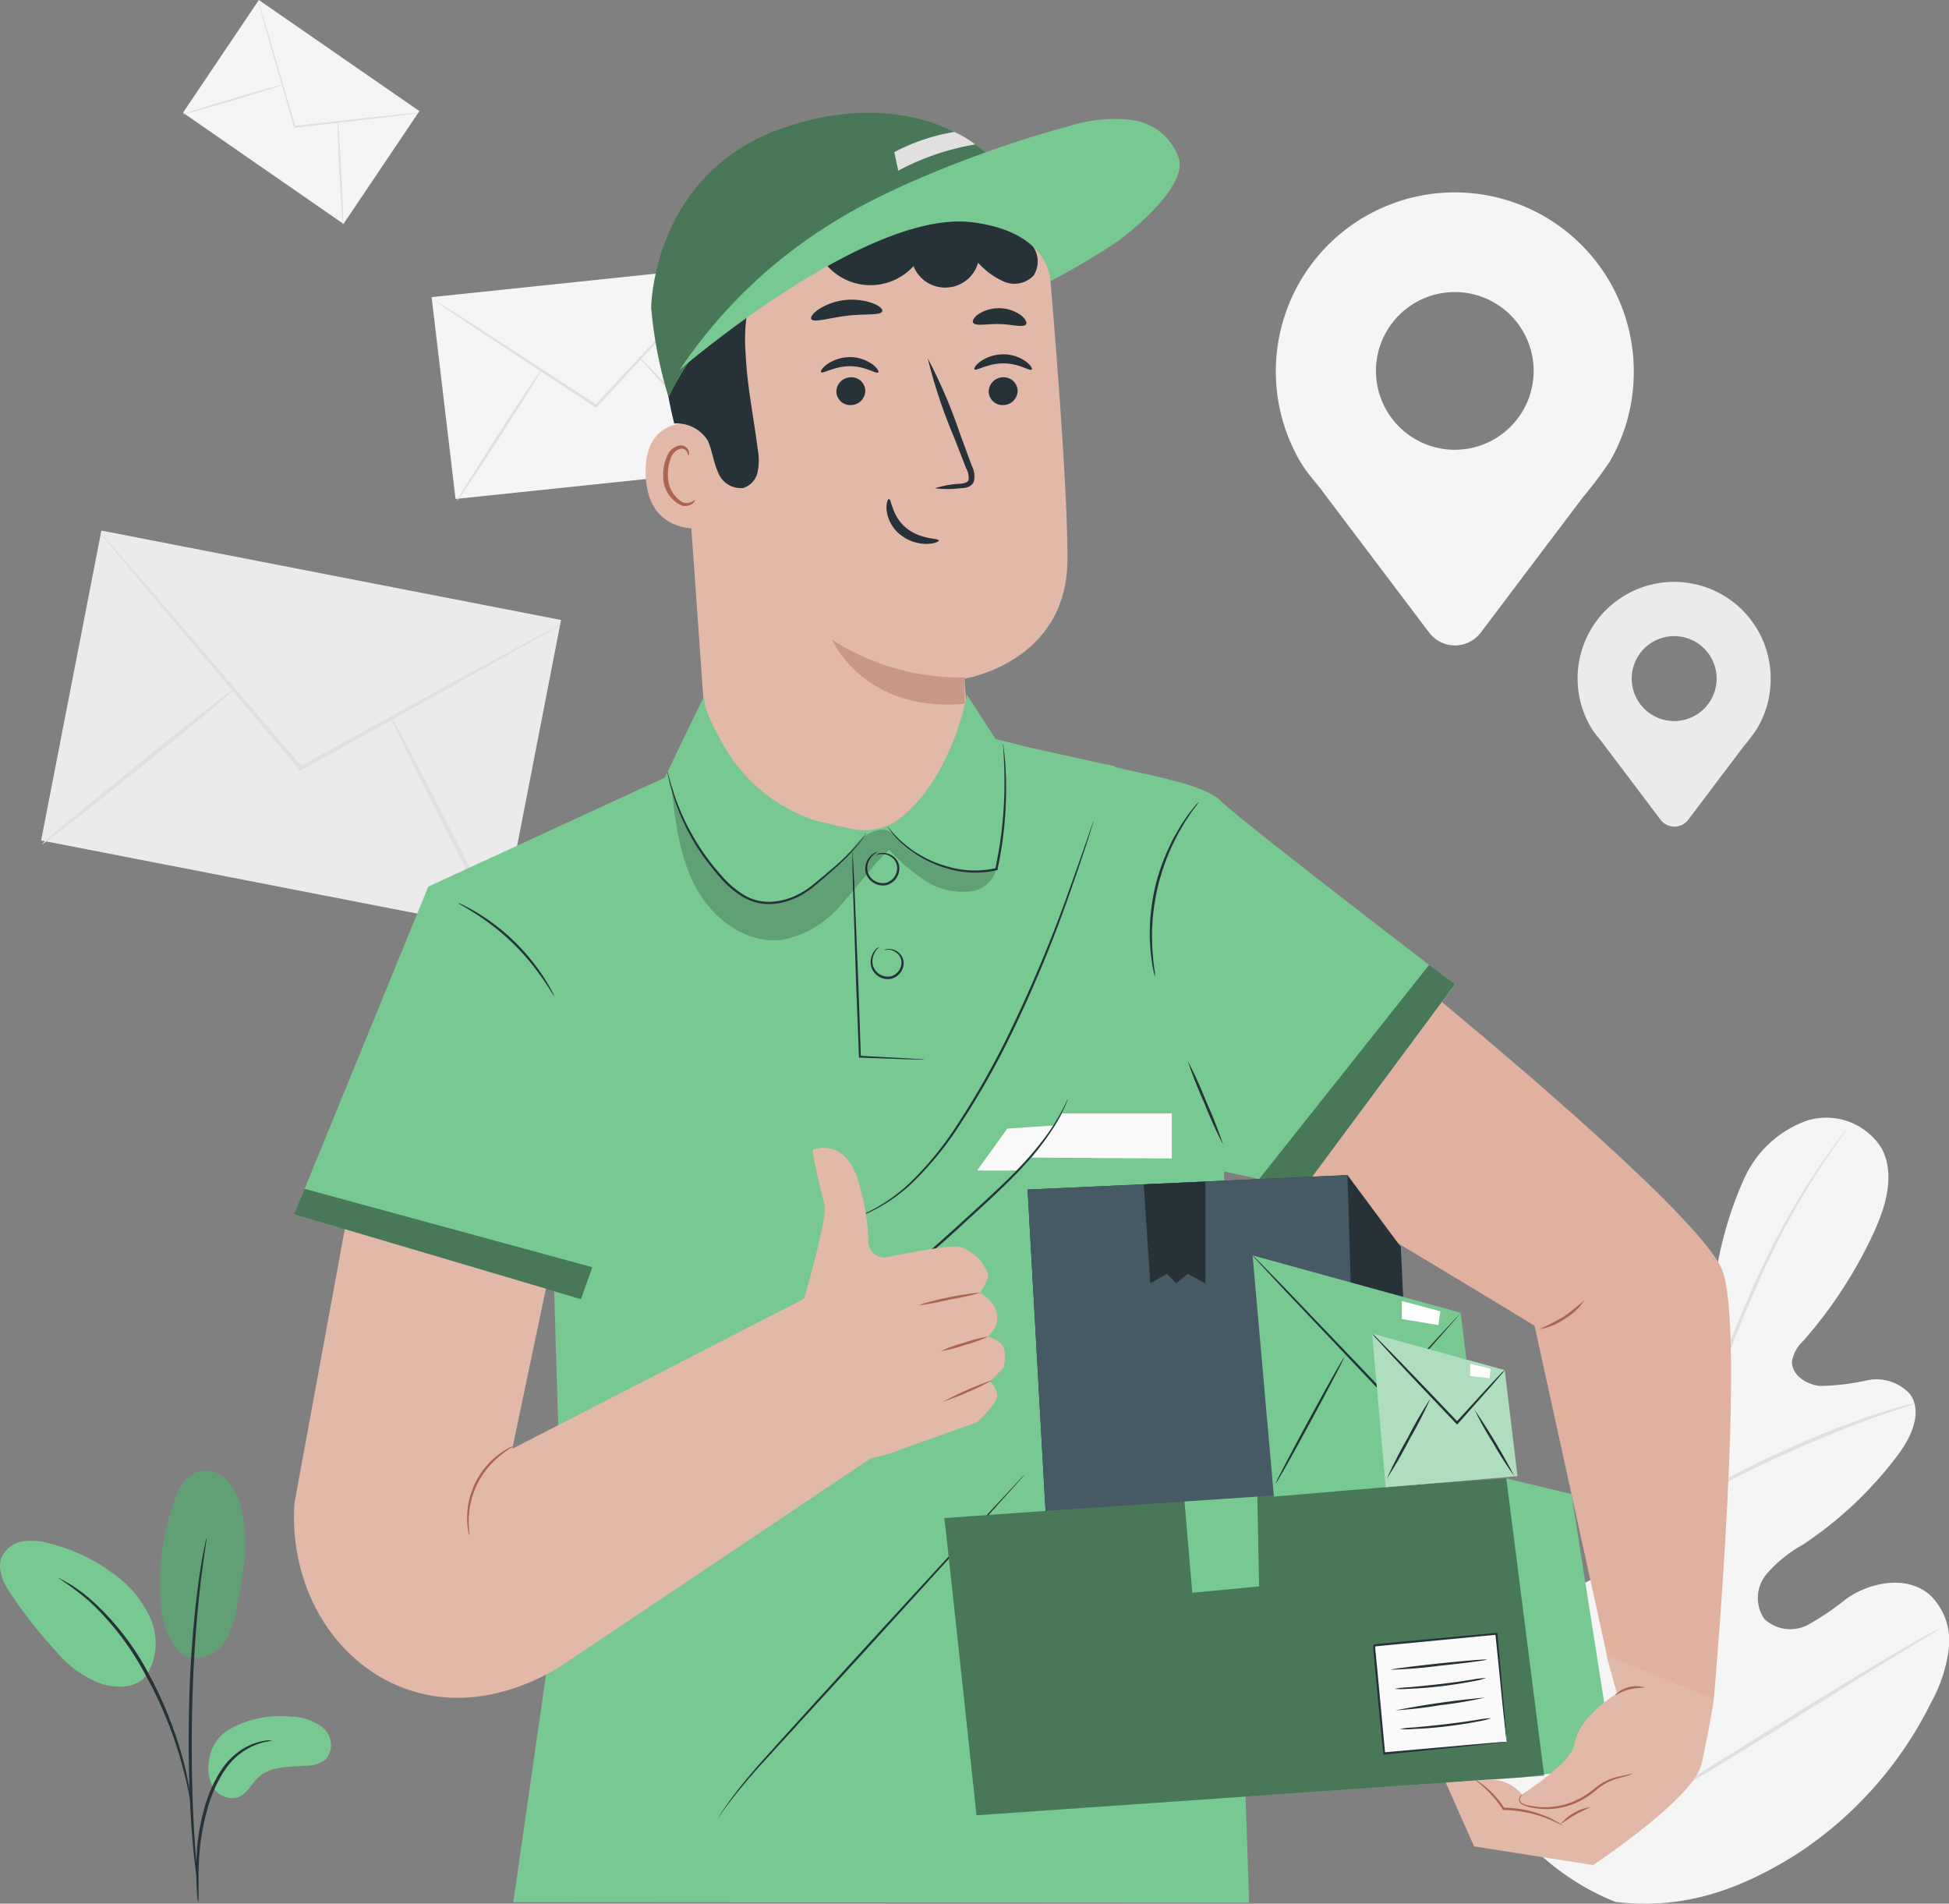 <svg xmlns="http://www.w3.org/2000/svg" width="163.147" height="159.337" viewBox="0 0 163.147 159.337">
  <rect x="0" y="0" width="163.147" height="159.337" fill="#808080" stroke="none"/>
  <g id="driver" transform="translate(-38.613 -41.3)">
    <g id="Group_8269" data-name="Group 8269">
      <g id="freepik--background-complete--inject-93" transform="translate(42.055 41.3)">
        <path id="Path_503" data-name="Path 503" d="M369.367,355.192c-9.856-3.9-14.379-14.417-16.381-24.352-.335-1.658-.927-3.351-.486-4.979s2.032-3.049,3.667-2.706c1.361.286,2.231,1.579,3.192,2.593a9.886,9.886,0,0,0,4.734,2.77,3.76,3.76,0,0,0,3.449-.494c1.236-1.131.939-3.121.539-4.757l-2.228-9.136a15.665,15.665,0,0,1-.66-4.979,5.189,5.189,0,0,1,2.378-4.187,3.157,3.157,0,0,1,4.3,1.161,15.208,15.208,0,0,1,.531,2.024c.207.667.7,1.346,1.391,1.383s1.244-.584,1.621-1.18a22.344,22.344,0,0,0,2.506-6.822,31.036,31.036,0,0,1,2.2-6.95,9.11,9.11,0,0,1,5.2-4.787,5.446,5.446,0,0,1,6.291,2.326c1.138,2.16.351,4.828-.671,7.041a37.555,37.555,0,0,1-5.887,9.046,3.083,3.083,0,0,0-.946,1.67c-.1,1.172,1.195,2.013,2.356,2.114a19.618,19.618,0,0,0,3.924-.475,3.79,3.79,0,0,1,3.6,1.172c1.067,1.508.083,3.6-1.021,5.073a32.1,32.1,0,0,1-7.994,7.538,11.069,11.069,0,0,0-3.045,2.488,3.1,3.1,0,0,0-.147,3.7,3.175,3.175,0,0,0,3.66.494,22.408,22.408,0,0,0,3.268-2.224c2.047-1.383,4.987-1.918,6.89-.317a5.324,5.324,0,0,1,1.636,4.451,12.523,12.523,0,0,1-1.508,4.632,32.194,32.194,0,0,1-11.209,12.638c-4.787,3.015-9.506,4.681-15.141,4.018" transform="translate(-237.536 -195.988)" fill="#f5f5f5"/>
        <path id="Path_504" data-name="Path 504" d="M400.37,349.853a150.658,150.658,0,0,1,2.077-17.168q.377-2.261.776-4.474c.256-1.466.513-2.921.852-4.331a74.949,74.949,0,0,1,2.4-7.979c.886-2.5,1.82-4.84,2.71-7.022s1.764-4.2,2.638-6a59.348,59.348,0,0,1,4.749-8.2c.633-.92,1.15-1.621,1.508-2.088q.26-.332.407-.531a.988.988,0,0,1,.151-.173,1.4,1.4,0,0,1-.124.2l-.377.547c-.339.482-.841,1.191-1.459,2.118a63.738,63.738,0,0,0-4.651,8.232c-.856,1.805-1.715,3.822-2.6,6s-1.8,4.523-2.68,7.026a76.094,76.094,0,0,0-2.378,7.96c-.335,1.4-.588,2.846-.844,4.316s-.513,2.962-.773,4.47a153.3,153.3,0,0,0-2.1,17.131" transform="translate(-267.462 -197.434)" fill="#e0e0e0"/>
        <path id="Path_505" data-name="Path 505" d="M399.4,347.87a3.263,3.263,0,0,1-.328-.663c-.192-.43-.452-1.063-.754-1.851-.618-1.576-1.4-3.769-2.261-6.212s-1.658-4.621-2.3-6.181c-.32-.78-.584-1.41-.773-1.843a3.11,3.11,0,0,1-.256-.69,3.39,3.39,0,0,1,.377.637c.222.418.516,1.036.863,1.809.694,1.545,1.538,3.728,2.39,6.162s1.583,4.579,2.16,6.238l.667,1.885a3.567,3.567,0,0,1,.211.709Z" transform="translate(-262.701 -221.454)" fill="#e0e0e0"/>
        <path id="Path_506" data-name="Path 506" d="M430.528,353a4.493,4.493,0,0,1-.818.3c-.528.173-1.293.426-2.231.754-1.885.663-4.436,1.673-7.214,2.914s-5.243,2.473-7,3.415c-.882.467-1.587.863-2.073,1.131a4.9,4.9,0,0,1-.773.4,4.545,4.545,0,0,1,.709-.5c.471-.305,1.161-.731,2.032-1.221,1.734-1,4.191-2.261,6.977-3.509a75.716,75.716,0,0,1,7.274-2.838c.946-.313,1.726-.531,2.261-.671A4.348,4.348,0,0,1,430.528,353Z" transform="translate(-273.724 -235.517)" fill="#e0e0e0"/>
        <path id="Path_507" data-name="Path 507" d="M372.762,404.229a1.287,1.287,0,0,1-.2-.222l-.539-.675c-.467-.592-1.131-1.462-1.915-2.544-1.587-2.171-3.682-5.239-5.951-8.65s-4.338-6.5-5.876-8.7l-1.832-2.6c-.2-.283-.377-.516-.494-.709s-.166-.253-.155-.26.075.068.2.222l.539.675c.467.588,1.131,1.459,1.915,2.544,1.587,2.171,3.682,5.235,5.955,8.65s4.334,6.5,5.872,8.7l1.832,2.6.494.712C372.717,404.131,372.773,404.221,372.762,404.229Z" transform="translate(-239.688 -252.258)" fill="#e0e0e0"/>
        <path id="Path_508" data-name="Path 508" d="M426.623,403a1.172,1.172,0,0,1-.253.181l-.754.464-2.763,1.681c-2.337,1.421-5.537,3.419-9.068,5.631s-6.758,4.184-9.121,5.556c-1.18.686-2.145,1.229-2.816,1.594l-.776.415a.156.156,0,1,1-.03-.057L401.8,418l2.763-1.681c2.337-1.421,5.537-3.419,9.072-5.631s6.754-4.18,9.117-5.552c1.18-.686,2.141-1.233,2.816-1.6l.776-.411a1.106,1.106,0,0,1,.283-.128Z" transform="translate(-267.723 -266.671)" fill="#e0e0e0"/>
        <rect id="Rectangle_1475" data-name="Rectangle 1475" width="26.41" height="39.184" transform="matrix(0.191, -0.982, 0.982, 0.191, 0, 70.342)" fill="#ebebeb"/>
        <path id="Path_509" data-name="Path 509" d="M99.734,167.525a2.452,2.452,0,0,1-.426.275l-1.251.731-4.647,2.638-15.427,8.586-.124.068-.094-.109-.23-.268L65.978,165.78l-3.471-4.165-.931-1.131a2.476,2.476,0,0,1-.305-.415,3.136,3.136,0,0,1,.358.377l.984,1.1,3.558,4.093,11.635,13.591.23.268-.222-.041,15.476-8.492,4.7-2.533,1.285-.671A2.727,2.727,0,0,1,99.734,167.525Z" transform="translate(-56.172 -115.304)" fill="#e0e0e0"/>
        <path id="Path_510" data-name="Path 510" d="M47.909,207.178c-.064-.079,3.52-3.068,8-6.683s8.164-6.483,8.224-6.407-3.52,3.068-8,6.683S47.969,207.246,47.909,207.178Z" transform="translate(-47.846 -136.499)" fill="#e0e0e0"/>
        <path id="Path_511" data-name="Path 511" d="M125.046,199.819c.087-.045,2.261,4.04,4.851,9.117s4.625,9.238,4.523,9.283-2.261-4.037-4.855-9.121S124.959,199.865,125.046,199.819Z" transform="translate(-95.908 -140.071)" fill="#e0e0e0"/>
        <path id="Path_512" data-name="Path 512" d="M160.786,117.417l-24.315,2.544-2-16.893,24.315-2.548Z" transform="translate(-101.782 -78.199)" fill="#f5f5f5"/>
        <path id="Path_513" data-name="Path 513" d="M159.079,101a1.432,1.432,0,0,1-.2.249l-.6.682-2.261,2.484-7.519,8.149-.06.068-.079-.053-.188-.121c-3.7-2.442-7.056-4.647-9.506-6.26l-2.868-1.922-.754-.531a1.666,1.666,0,0,1-.26-.2,1.735,1.735,0,0,1,.283.158l.8.5c.709.449,1.7,1.082,2.906,1.858l9.54,6.2.188.121h-.139c2.955-3.159,5.62-6.031,7.568-8.1l2.307-2.431c.264-.271.475-.49.637-.652A1.906,1.906,0,0,1,159.079,101Z" transform="translate(-101.975 -78.498)" fill="#e0e0e0"/>
        <path id="Path_514" data-name="Path 514" d="M140.048,134.319c-.053-.034,1.508-2.544,3.471-5.6s3.6-5.507,3.656-5.469-1.508,2.54-3.471,5.6S140.1,134.353,140.048,134.319Z" transform="translate(-105.257 -92.361)" fill="#e0e0e0"/>
        <path id="Path_515" data-name="Path 515" d="M180.339,120.439c.045-.041,2.122,2.065,4.644,4.711s4.523,4.828,4.485,4.87-2.122-2.065-4.644-4.711S180.294,120.484,180.339,120.439Z" transform="translate(-130.362 -90.61)" fill="#e0e0e0"/>
        <path id="Path_516" data-name="Path 516" d="M92.687,60.04,79.25,50.734,85.6,41.3l13.437,9.3Z" transform="translate(-67.375 -41.3)" fill="#f5f5f5"/>
        <path id="Path_517" data-name="Path 517" d="M109.437,50.982a.976.976,0,0,1-.211.041l-.6.083-2.224.275-7.365.852h-.06v-.057a.538.538,0,0,0-.041-.147l-2.111-7.308c-.256-.927-.467-1.681-.614-2.224l-.162-.6A1.029,1.029,0,0,1,96,41.68a1.232,1.232,0,0,1,.075.2c.045.151.109.351.185.6.162.535.377,1.285.663,2.2.55,1.885,1.3,4.459,2.133,7.3l.041.143-.075-.053,7.365-.81,2.231-.226.607-.053A1.477,1.477,0,0,1,109.437,50.982Z" transform="translate(-77.812 -41.537)" fill="#e0e0e0"/>
        <path id="Path_518" data-name="Path 518" d="M79.16,62.563c0-.038,1.885-.633,4.2-1.323s4.229-1.221,4.24-1.184-1.885.637-4.2,1.327S79.171,62.6,79.16,62.563Z" transform="translate(-67.319 -52.986)" fill="#e0e0e0"/>
        <path id="Path_519" data-name="Path 519" d="M113.59,68c.041,0,.173,1.971.3,4.41s.192,4.421.151,4.425-.177-1.971-.3-4.41S113.548,68,113.59,68Z" transform="translate(-88.765 -57.936)" fill="#e0e0e0"/>
        <path id="Path_520" data-name="Path 520" d="M351.924,99.042a14.982,14.982,0,1,0-27.891,7.568h0l.041.057c.573.969,1.293,1.662,2.02,2.68l8.7,11.522a2.71,2.71,0,0,0,4.319,0l8.556-11.334a32.455,32.455,0,0,0,2.175-2.883l.026-.023h0A14.91,14.91,0,0,0,351.924,99.042Zm-14.982,6.524a6.6,6.6,0,1,1,6.6-6.6,6.6,6.6,0,0,1-6.6,6.6Z" transform="translate(-218.605 -67.921)" fill="#f5f5f5"/>
        <path id="Path_521" data-name="Path 521" d="M405.142,178.643a8.081,8.081,0,1,0-15.024,4.082h0l.023.03c.309.52.7.9,1.089,1.444l4.693,6.215a1.455,1.455,0,0,0,2.326,0l4.613-6.113a17.288,17.288,0,0,0,1.176-1.553v-.023h0A8.02,8.02,0,0,0,405.142,178.643Zm-8.081,3.517a3.554,3.554,0,1,1,2.516-1.04A3.554,3.554,0,0,1,397.061,182.159Z" transform="translate(-260.365 -121.808)" fill="#ebebeb"/>
      </g>
      <g id="freepik--Character--inject-93" transform="translate(63.222 50.74)">
        <path id="Path_522" data-name="Path 522" d="M189.251,90.7l2.48,35.128a10.953,10.953,0,0,0,10.93,10.177h0a10.953,10.953,0,0,0,10.93-11.684c-.219-3.343-.418-6.08-.418-6.08s8.507-1.323,8.612-9.826c.06-4.9-.788-16.056-1.508-24.593a11.153,11.153,0,0,0-11.115-10.2h-5.152A15.736,15.736,0,0,0,189.251,90.7Z" transform="translate(-157.045 -70.878)" fill="#e2b8a8"/>
        <path id="Path_523" data-name="Path 523" d="M234.515,186.521a19.767,19.767,0,0,1-11.085-3.151s2.62,6.121,11.1,5.356Z" transform="translate(-178.379 -139.262)" fill="#c99987"/>
        <path id="Path_524" data-name="Path 524" d="M260.613,126.181a1.214,1.214,0,0,1-1.172,1.225,1.161,1.161,0,0,1-1.251-1.093,1.217,1.217,0,0,1,1.168-1.229,1.165,1.165,0,0,1,1.255,1.1Z" transform="translate(-200.038 -102.943)" fill="#263238"/>
        <path id="Path_525" data-name="Path 525" d="M259.808,121.254c-.151.158-1.07-.52-2.375-.516s-2.261.656-2.408.5c-.068-.072.087-.377.5-.663a3.336,3.336,0,0,1,1.926-.592,3.174,3.174,0,0,1,1.885.611C259.747,120.9,259.883,121.186,259.808,121.254Z" transform="translate(-198.056 -99.765)" fill="#263238"/>
        <path id="Path_526" data-name="Path 526" d="M226.783,126.181a1.214,1.214,0,0,1-1.172,1.225,1.161,1.161,0,0,1-1.251-1.093,1.217,1.217,0,0,1,1.172-1.229,1.165,1.165,0,0,1,1.251,1.1Z" transform="translate(-178.959 -102.943)" fill="#263238"/>
        <path id="Path_527" data-name="Path 527" d="M225.731,121.888c-.151.158-1.074-.524-2.378-.52s-2.261.66-2.408.5c-.068-.072.083-.354.5-.66a3.392,3.392,0,0,1,1.926-.6,3.249,3.249,0,0,1,1.885.611C225.667,121.533,225.8,121.82,225.731,121.888Z" transform="translate(-176.821 -100.157)" fill="#263238"/>
        <path id="Path_528" data-name="Path 528" d="M245.235,131.73a8.517,8.517,0,0,1,2.122-.377c.332-.038.648-.1.7-.332a1.685,1.685,0,0,0-.222-.988q-.467-1.21-.988-2.54a43.929,43.929,0,0,1-2.216-6.645,43.855,43.855,0,0,1,2.748,6.449q.494,1.342.946,2.559a1.917,1.917,0,0,1,.17,1.308.822.822,0,0,1-.547.486,2.07,2.07,0,0,1-.565.079A8.53,8.53,0,0,1,245.235,131.73Z" transform="translate(-191.584 -100.306)" fill="#263238"/>
        <path id="Path_529" data-name="Path 529" d="M235.7,152.12c.211,0,.215,1.406,1.428,2.412s2.721.852,2.733,1.048c.023.09-.335.275-.972.294a3.536,3.536,0,0,1-2.284-.8,3.072,3.072,0,0,1-1.108-2.024C235.44,152.451,235.6,152.112,235.7,152.12Z" transform="translate(-185.889 -119.791)" fill="#263238"/>
        <path id="Path_530" data-name="Path 530" d="M224.7,108.811c-.128.377-1.432.188-2.966.377s-2.774.6-2.978.283c-.09-.151.124-.486.626-.829a5.2,5.2,0,0,1,4.523-.5C224.49,108.366,224.757,108.653,224.7,108.811Z" transform="translate(-175.455 -92.199)" fill="#263238"/>
        <path id="Path_531" data-name="Path 531" d="M259.115,111.091c-.23.3-1.131,0-2.212-.026s-2,.2-2.209-.109c-.094-.151.049-.449.452-.731a3.2,3.2,0,0,1,3.562.113C259.089,110.639,259.217,110.967,259.115,111.091Z" transform="translate(-197.842 -93.382)" fill="#263238"/>
        <path id="Path_532" data-name="Path 532" d="M187.646,135.427c-.147-.064-5.842-1.726-5.654,4.086s5.982,4.429,5.989,4.259S187.646,135.427,187.646,135.427Z" transform="translate(-152.557 -109.223)" fill="#e2b8a8"/>
        <path id="Path_533" data-name="Path 533" d="M188.562,144.77c-.026,0-.1.075-.268.158a1.021,1.021,0,0,1-.754.041,2.515,2.515,0,0,1-1.232-2.212,3.392,3.392,0,0,1,.237-1.459,1.176,1.176,0,0,1,.754-.8.516.516,0,0,1,.607.26c.083.158.049.275.079.286s.124-.1.068-.343a.641.641,0,0,0-.241-.354.754.754,0,0,0-.565-.132,1.428,1.428,0,0,0-1.029.935,3.482,3.482,0,0,0-.3,1.632,2.618,2.618,0,0,0,1.557,2.465,1.085,1.085,0,0,0,.923-.185C188.554,144.913,188.584,144.781,188.562,144.77Z" transform="translate(-155.003 -112.365)" fill="#aa6550"/>
        <path id="Path_534" data-name="Path 534" d="M186.657,94.981a3.052,3.052,0,0,1,2.8,1.432c.377.829.46,1.771.837,2.6a2.049,2.049,0,0,0,2.118,1.368,1.783,1.783,0,0,0,1.21-1.323,4.9,4.9,0,0,0,.019-1.885c-.343-2.714-.912-5.4-1.021-8.141a14.014,14.014,0,0,1,1.715-7.915,7.6,7.6,0,0,1,6.784-3.822c1.805.143,3.464,1.086,5.258,1.338a7.1,7.1,0,0,0,5.9-1.971c.2-.192,1.1-.792,1.1-.792a3.352,3.352,0,0,0-.611-1.8c-3.562-3.29-9.977-4.21-14.681-3.015a17.055,17.055,0,0,0-11.138,8.91c-2.024,4.387-1.421,10.554-.305,15" transform="translate(-154.817 -68.973)" fill="#263238"/>
        <path id="Path_535" data-name="Path 535" d="M216.668,78s-22.306-7.161-31.955,12.121A36.138,36.138,0,0,1,183.27,82.7c0-1.73,1.033-12.027,11.631-15.269C194.9,67.433,210.864,61.342,216.668,78Z" transform="translate(-153.356 -66.346)" fill="#78c891"/>
        <path id="Path_536" data-name="Path 536" d="M220.277,91.991a4.855,4.855,0,0,0,7.723.7,2.861,2.861,0,0,0,5.409-.283,6.46,6.46,0,0,0,2.171,1.583,2.21,2.21,0,0,0,2.476-.516,2.183,2.183,0,0,0-.155-2.559,5.277,5.277,0,0,0-2.261-1.508,16.309,16.309,0,0,0-8.42-1.274,11.308,11.308,0,0,0-7.38,4.018" transform="translate(-176.143 -79.857)" fill="#263238"/>
        <g id="Group_84" data-name="Group 84" transform="translate(29.899 0)" opacity="0.4">
          <path id="Path_537" data-name="Path 537" d="M216.643,78a10.369,10.369,0,0,0-7.093-3.223c-6.581-.29-18.895,3.411-24.876,15.344A36.138,36.138,0,0,1,183.23,82.7c0-1.73,1.033-12.027,11.631-15.269C194.877,67.433,210.839,61.342,216.643,78Z" transform="translate(-183.23 -66.346)"/>
        </g>
        <path id="Path_538" data-name="Path 538" d="M189.57,88.67a41.787,41.787,0,0,1,13-12.438c5.13-3.192,13.607-6.37,19.449-7.915a12.7,12.7,0,0,1,5.375-.565,4.843,4.843,0,0,1,3.98,3.26c.558,2.2-3.355,5.6-5.19,6.939a60.629,60.629,0,0,1-5.586,3.3s.053-4.086-6.49-4.926C205.208,75.158,189.57,88.67,189.57,88.67Z" transform="translate(-157.282 -67.155)" fill="#78c891"/>
        <path id="Path_539" data-name="Path 539" d="M237.562,73.841A21,21,0,0,1,244,71.648,8.4,8.4,0,0,0,242.25,70.6a16.558,16.558,0,0,0-5.02,1.689Z" transform="translate(-186.978 -68.997)" fill="#e0e0e0"/>
        <path id="Path_540" data-name="Path 540" d="M172.607,201.547l-7.075-1.56-2.88-.72-2.4-3.716s-1.131,6.645-5.424,10.222a4.979,4.979,0,0,1-4.218,1.01c-.969-.2-2.107-.452-2.951-.678-.181-.049-.377-.113-.588-.188a13.8,13.8,0,0,1-7.286-6.283c-.95-1.689-1.753-3.422-1.477-4.082l-3.358,6.954-19.788,9.114L103.93,239.064,125.7,245.5l.678,22.615-4.1,28.51,61.6.041-2.186-63.43" transform="translate(-103.92 -146.852)" fill="#78c891"/>
        <path id="Path_541" data-name="Path 541" d="M233.933,247.9a2.371,2.371,0,0,1-.377,0l-1.1-.026-3.916-.139h-.075v-.064c-.064-1.7-.143-3.713-.23-5.865-.1-3.1-.192-5.906-.264-7.968-.023-1-.041-1.82-.057-2.416v-.656a.9.9,0,0,1,0-.23,1,1,0,0,1,.026.226c0,.173.026.377.041.656.03.6.072,1.413.121,2.412.083,2.062.2,4.866.32,7.964.075,2.156.143,4.169.2,5.869l-.083-.079,3.916.207,1.093.072A1.738,1.738,0,0,1,233.933,247.9Z" transform="translate(-181.171 -168.654)" fill="#263238"/>
        <path id="Path_542" data-name="Path 542" d="M233.112,251.867a.543.543,0,0,1,.294-.1,1.27,1.27,0,0,1,1.206.675,1.131,1.131,0,0,1,.109.686,1.387,1.387,0,0,1-1.006,1.131,1.459,1.459,0,0,1-1.432-.509,1.391,1.391,0,0,1-.271-1.217,1.481,1.481,0,0,1,.407-.754c.143-.139.249-.185.253-.173s-.075.079-.2.226a1.591,1.591,0,0,0-.328.712,1.278,1.278,0,0,0,.271,1.074,1.308,1.308,0,0,0,1.251.437,1.217,1.217,0,0,0,.871-.972,1.025,1.025,0,0,0-.4-1,1.191,1.191,0,0,0-.727-.26C233.213,251.845,233.112,251.882,233.112,251.867Z" transform="translate(-183.7 -181.779)" fill="#263238"/>
        <path id="Path_543" data-name="Path 543" d="M231.712,230.765a.6.6,0,0,1,.309-.143,1.338,1.338,0,0,1,.92.136,1.315,1.315,0,0,1,.494.437,1.236,1.236,0,0,1,.207.735,1.477,1.477,0,0,1-1,1.338,1.508,1.508,0,0,1-1.575-.55,1.323,1.323,0,0,1-.275-.709,1.56,1.56,0,0,1,.106-.652,1.508,1.508,0,0,1,.592-.716.614.614,0,0,1,.32-.121,2.035,2.035,0,0,0-.275.185,1.508,1.508,0,0,0-.505.7,1.24,1.24,0,0,0,.181,1.2,1.334,1.334,0,0,0,1.376.471,1.312,1.312,0,0,0,.871-1.157,1.131,1.131,0,0,0-.584-1.044,1.364,1.364,0,0,0-.841-.181C231.829,230.724,231.72,230.78,231.712,230.765Z" transform="translate(-182.968 -168.641)" fill="#263238"/>
        <path id="Path_544" data-name="Path 544" d="M227.91,256.892a.523.523,0,0,1,.094-.041l.283-.109c.253-.087.611-.245,1.067-.456a14.143,14.143,0,0,0,3.468-2.465,27.673,27.673,0,0,0,3.969-4.922,69.458,69.458,0,0,0,3.867-6.739,117.348,117.348,0,0,0,5.492-13.011c.614-1.7,1.093-3.087,1.428-4.04l.377-1.1c.041-.113.079-.207.106-.283a.524.524,0,0,1,.041-.094.377.377,0,0,1-.023.1c-.023.075-.053.17-.087.29-.087.268-.2.637-.351,1.131-.313.961-.773,2.352-1.376,4.059a108.523,108.523,0,0,1-5.435,13.026,67.3,67.3,0,0,1-3.89,6.75,27.176,27.176,0,0,1-4.025,4.934,13.707,13.707,0,0,1-3.528,2.431,10.166,10.166,0,0,1-1.089.426l-.29.09A.331.331,0,0,1,227.91,256.892Z" transform="translate(-181.171 -164.348)" fill="#263238"/>
        <path id="Path_545" data-name="Path 545" d="M258.153,291.486c.162,0,3.912-.256,3.912-.256A13.135,13.135,0,0,1,258.9,295H255.62Z" transform="translate(-198.437 -206.469)" fill="#fafafa"/>
        <path id="Path_546" data-name="Path 546" d="M226.17,303.656a1.216,1.216,0,0,1,.211-.162l.633-.437c.547-.377,1.334-.942,2.28-1.67,1.885-1.444,4.395-3.6,7.078-6.065,1.342-1.232,2.638-2.393,3.747-3.509a29.309,29.309,0,0,0,2.763-3.136,17.034,17.034,0,0,0,1.508-2.375c.166-.29.268-.528.347-.686a1.334,1.334,0,0,1,.132-.237,1.582,1.582,0,0,1-.094.253c-.068.162-.162.407-.317.7a15.575,15.575,0,0,1-1.466,2.424,27.646,27.646,0,0,1-2.748,3.181c-1.112,1.131-2.4,2.3-3.743,3.524a92.709,92.709,0,0,1-7.124,6.031c-.961.712-1.764,1.255-2.322,1.621-.283.181-.505.313-.656.407A1.178,1.178,0,0,1,226.17,303.656Z" transform="translate(-180.087 -202.824)" fill="#263238"/>
        <path id="Path_547" data-name="Path 547" d="M198.13,397.471a.168.168,0,0,1,.045-.09,2.554,2.554,0,0,0,.155-.249c.139-.215.351-.531.633-.931.565-.792,1.44-1.907,2.593-3.219,2.322-2.6,5.575-6.159,9.155-10.094l9.231-10.06,2.808-3.015L223.5,369l.2-.207.075-.068a.77.77,0,0,1-.06.079l-.188.222-.754.844-2.763,3.072-9.159,10.071-9.2,10.056c-1.165,1.3-2.054,2.393-2.638,3.17-.29.377-.513.7-.66.908l-.17.237a.69.69,0,0,1-.064.09Z" transform="translate(-162.615 -254.752)" fill="#263238"/>
        <path id="Path_548" data-name="Path 548" d="M284.84,211c.324.486,7.606,1.3,9.389,3.076s19.6,15.378,19.6,15.378l-12.7,17.089-8.194-1.805Z" transform="translate(-216.643 -156.478)" fill="#78c891"/>
        <path id="Path_549" data-name="Path 549" d="M332.486,255.56,318.25,273.493l3.7.814L334.631,257.2Z" transform="translate(-237.461 -184.243)" opacity="0.4"/>
        <path id="Path_550" data-name="Path 550" d="M294.407,234.024a4.106,4.106,0,0,1-.147-.6c-.041-.192-.09-.43-.124-.709s-.09-.6-.109-.95-.057-.754-.057-1.157,0-.859.034-1.327a18.39,18.39,0,0,1,.471-3.015,18.118,18.118,0,0,1,1.014-2.876c.2-.422.377-.829.592-1.191s.4-.7.592-1,.377-.554.543-.784a6.961,6.961,0,0,1,.441-.569,3.525,3.525,0,0,1,.411-.456,3.728,3.728,0,0,1-.351.5c-.117.158-.26.351-.411.588s-.343.49-.516.8-.377.629-.565,1-.377.754-.569,1.184a19.6,19.6,0,0,0-.972,2.853,19.826,19.826,0,0,0-.479,2.974c-.026.464-.06.9-.049,1.315s0,.8.03,1.131.053.667.079.946.06.516.09.709A3.278,3.278,0,0,1,294.407,234.024Z" transform="translate(-222.332 -161.712)" fill="#263238"/>
        <path id="Path_551" data-name="Path 551" d="M305.346,283.859a36.815,36.815,0,0,1-1.572-3.479,37.352,37.352,0,0,1-1.395-3.551,37.565,37.565,0,0,1,1.575,3.475A36.06,36.06,0,0,1,305.346,283.859Z" transform="translate(-227.572 -197.496)" fill="#263238"/>
        <path id="Path_552" data-name="Path 552" d="M148.409,249.642c-.03,0-.335-.547-.912-1.395a20.027,20.027,0,0,0-2.571-3.064,20.4,20.4,0,0,0-3.136-2.476c-.867-.55-1.436-.837-1.421-.867a1.884,1.884,0,0,1,.415.17,12.156,12.156,0,0,1,1.078.58,17.409,17.409,0,0,1,3.2,2.454,17.673,17.673,0,0,1,2.548,3.128c.275.437.482.8.611,1.059A1.836,1.836,0,0,1,148.409,249.642Z" transform="translate(-126.625 -175.694)" fill="#263238"/>
        <path id="Path_553" data-name="Path 553" d="M103.93,307.437l.878-2.137,24.085,6.558-.954,2.68Z" transform="translate(-103.92 -215.236)" opacity="0.4"/>
        <path id="Path_554" data-name="Path 554" d="M270.283,288.56h9.17v3.769l-11.733-.075A25.379,25.379,0,0,0,270.283,288.56Z" transform="translate(-205.976 -204.805)" fill="#fafafa"/>
        <g id="Group_85" data-name="Group 85" transform="translate(31.599 56.274)" opacity="0.2">
          <path id="Path_555" data-name="Path 555" d="M187.74,215.857c.332,2.94.694,5.974,2.148,8.552s4.3,4.61,7.229,4.176a8.737,8.737,0,0,0,4.938-3.057c1.33-1.462,2.446-3.117,3.9-4.455a17.187,17.187,0,0,0,2.925,2.514,5.733,5.733,0,0,0,3.667.969,2.493,2.493,0,0,0,2.386-1.885,6.036,6.036,0,0,1-3.475.1,9.5,9.5,0,0,1-4.112-1.885c-.8-.629-1.089-1.575-2.1-1.508a3.584,3.584,0,0,0-2.292,1.508,26.382,26.382,0,0,1-3.272,3.151,5.466,5.466,0,0,1-3.664,1.466c-2.371-.053-4.312-1.915-5.62-3.893a19.517,19.517,0,0,1-2.638-5.959" transform="translate(-187.74 -215.65)"/>
        </g>
        <path id="Path_556" data-name="Path 556" d="M245.348,206.47a.977.977,0,0,1,.041.211c0,.139.045.343.072.607.057.528.113,1.293.136,2.261a32.057,32.057,0,0,1-.7,7.376v.121h-.057a7.983,7.983,0,0,1-4.059-.109,9.5,9.5,0,0,1-3.015-1.41,7.764,7.764,0,0,1-1.647-1.508,5.277,5.277,0,0,1-.354-.49,1.132,1.132,0,0,1-.109-.185,9.634,9.634,0,0,0,2.186,2.081,9.743,9.743,0,0,0,2.978,1.349,7.968,7.968,0,0,0,3.965.094l-.072.072v-.06a34.4,34.4,0,0,0,.754-7.335c0-.946-.041-1.711-.072-2.243,0-.245-.026-.445-.038-.607A.783.783,0,0,1,245.348,206.47Z" transform="translate(-185.994 -153.656)" fill="#263238"/>
        <path id="Path_557" data-name="Path 557" d="M203.484,217.751a.957.957,0,0,1-.121.226,6.191,6.191,0,0,1-.415.6,16.231,16.231,0,0,1-1.854,1.956c-.418.377-.889.8-1.4,1.225-.256.215-.513.441-.8.667a7.433,7.433,0,0,1-.931.6,5.725,5.725,0,0,1-2.261.69,4.278,4.278,0,0,1-2.488-.55,7.885,7.885,0,0,1-1.949-1.64,19.279,19.279,0,0,1-1.47-1.854,19,19,0,0,1-1.918-3.509,18.056,18.056,0,0,1-.844-2.555c-.079-.309-.128-.55-.158-.716a1.282,1.282,0,0,1-.038-.253,1.109,1.109,0,0,1,.075.245c.045.162.106.4.192.7a21.375,21.375,0,0,0,.9,2.522,19.519,19.519,0,0,0,1.941,3.456,19.045,19.045,0,0,0,1.462,1.828A7.742,7.742,0,0,0,193.3,223a4.116,4.116,0,0,0,2.378.528,5.677,5.677,0,0,0,2.2-.656,7.005,7.005,0,0,0,.916-.58c.275-.211.539-.441.8-.652.513-.426.988-.825,1.41-1.2a18.093,18.093,0,0,0,1.885-1.885c.2-.241.347-.441.445-.577A1.575,1.575,0,0,1,203.484,217.751Z" transform="translate(-155.581 -157.5)" fill="#263238"/>
        <path id="Path_558" data-name="Path 558" d="M209.46,313.122l2.906-4.236s2-6.943,1.726-7.915-1.153-4.591-.946-4.636,2.382-.852,3.562,2.05a19.051,19.051,0,0,1,1.055,5.729,1.315,1.315,0,0,0,1.579,1.229c2.009-.415,5.352-1.044,6.147-.852a3.909,3.909,0,0,1,2.284,2.239c.1.494-.694,1.606-.694,1.606a3.026,3.026,0,0,1,1.281,1.259c.041.1.075.2.106.3a1.824,1.824,0,0,1-.4,1.764l-.309.339s1.225.335,1.376,1.036a4.187,4.187,0,0,1-.041,1.542l-1.15,1.187a1.941,1.941,0,0,1,.6,1.131c.06.648-1.662,2.262-1.662,2.262l-7.391,2.638-2.932.754Z" transform="translate(-169.675 -209.564)" fill="#e2b8a8"/>
        <path id="Path_559" data-name="Path 559" d="M247.784,328.41a26.205,26.205,0,0,1-2.563.554,25.458,25.458,0,0,1-2.571.49,3.2,3.2,0,0,1,.727-.253c.456-.128,1.093-.286,1.805-.43s1.357-.249,1.832-.309A2.882,2.882,0,0,1,247.784,328.41Z" transform="translate(-190.355 -229.631)" fill="#aa6550"/>
        <path id="Path_560" data-name="Path 560" d="M251.5,338.12a10.819,10.819,0,0,1-1.956.7,10.933,10.933,0,0,1-2.013.513,10.821,10.821,0,0,1,1.956-.7A10.932,10.932,0,0,1,251.5,338.12Z" transform="translate(-193.396 -235.685)" fill="#aa6550"/>
        <path id="Path_561" data-name="Path 561" d="M252.233,347.69A27.541,27.541,0,0,1,248,349.541a27.549,27.549,0,0,1,4.233-1.851Z" transform="translate(-193.689 -241.648)" fill="#aa6550"/>
        <path id="Path_562" data-name="Path 562" d="M126.661,350.55l27.183-18.235-6.86-12.438-24.808,12.758,2.816-13.4-16.837-4.983L103.94,337.2h0c-.648,10.207,7.538,18.446,17.406,15.766h0a17.978,17.978,0,0,0,5.314-2.42Z" transform="translate(-103.904 -220.812)" fill="#e2b8a8"/>
        <path id="Path_563" data-name="Path 563" d="M142.537,369.845a1.15,1.15,0,0,1-.094-.343,6.3,6.3,0,0,1-.094-.961,6.784,6.784,0,0,1,.7-3.094,6.717,6.717,0,0,1,2.054-2.42,5.542,5.542,0,0,1,.822-.505,1.2,1.2,0,0,1,.332-.132c0,.034-.441.249-1.07.754a7.022,7.022,0,0,0-2.7,5.409C142.47,369.344,142.594,369.842,142.537,369.845Z" transform="translate(-127.858 -250.808)" fill="#aa6550"/>
        <path id="Path_564" data-name="Path 564" d="M328.06,279.461c.17-.234,19.358,11.458,19.358,11.458l6.151,28.023,8.854,3.249s2.763-31.186.66-36.04-23.425-22.321-23.425-22.321Z" transform="translate(-243.573 -189.396)" fill="#e0b19f"/>
        <path id="Path_565" data-name="Path 565" d="M384.29,330a5.062,5.062,0,0,1-1.662,1.568,5.13,5.13,0,0,1-2.118.867,21.416,21.416,0,0,0,2.013-1.033,20.16,20.16,0,0,0,1.768-1.4Z" transform="translate(-276.254 -230.626)" fill="#aa6550"/>
        <path id="Path_566" data-name="Path 566" d="M266.83,303.46l1.5,26.9L299,328.283l-.927-20.022-4.466-6.012Z" transform="translate(-205.421 -213.335)" fill="#263238"/>
        <path id="Path_567" data-name="Path 567" d="M248.34,372.921c.09.516,2.695,24.876,2.695,24.876l45.64-3.17,7.723-1.036-3.562-22.683-5.454-1.308Z" transform="translate(-193.901 -255.3)" fill="#78c891"/>
        <path id="Path_568" data-name="Path 568" d="M295.382,369.59l-47.042,3.324c.09.516,2.695,24.876,2.695,24.876l47.517-3.306Z" transform="translate(-193.901 -255.294)" opacity="0.4"/>
        <path id="Path_569" data-name="Path 569" d="M294.4,328.592l-26.067,1.764-1.5-26.9,26.776-1.21Z" transform="translate(-205.421 -213.335)" fill="#455a64"/>
        <path id="Path_570" data-name="Path 570" d="M292.62,303.914l.55,8.288,1.395-.8.773.8.961-.8,1.485.8V303.68Z" transform="translate(-221.491 -214.226)" fill="#263238"/>
        <path id="Path_571" data-name="Path 571" d="M318.583,340.267,316.8,320.08l17.425,4.8,1.681,13.934Z" transform="translate(-236.557 -224.445)" fill="#78c891"/>
        <path id="Path_572" data-name="Path 572" d="M334.226,324.886a.8.8,0,0,1-.109.143l-.335.4-1.281,1.462-4.451,4.994-.068.075-.072-.072-2.352-2.488-6.208-6.558-1.866-2.005-.5-.55a1.071,1.071,0,0,1-.162-.2,1.505,1.505,0,0,1,.192.173l.528.528,1.907,1.96,6.249,6.521,2.367,2.491h-.139l4.523-4.949,1.323-1.425.358-.377A.755.755,0,0,1,334.226,324.886Z" transform="translate(-236.57 -224.445)" fill="#263238"/>
        <path id="Path_573" data-name="Path 573" d="M327.649,342.75c.049.026-1.195,2.408-2.774,5.322s-2.9,5.254-2.947,5.228,1.195-2.408,2.774-5.322S327.608,342.723,327.649,342.75Z" transform="translate(-239.751 -238.57)" fill="#263238"/>
        <path id="Path_574" data-name="Path 574" d="M357.771,355.371c-.045.026-1.251-1.9-2.695-4.308s-2.578-4.383-2.529-4.414,1.251,1.9,2.695,4.312S357.82,355.345,357.771,355.371Z" transform="translate(-258.83 -241)" fill="#263238"/>
        <path id="Path_575" data-name="Path 575" d="M344.478,350.3,343.34,337.44l11.1,3.061,1.07,8.872Z" transform="translate(-253.094 -235.262)" fill="#78c891"/>
        <path id="Path_576" data-name="Path 576" d="M344.478,350.3,343.34,337.44l11.1,3.061,1.07,8.872Z" transform="translate(-253.094 -235.262)" fill="#fff" opacity="0.4"/>
        <path id="Path_577" data-name="Path 577" d="M354.443,340.5a2.134,2.134,0,0,1-.275.351c-.207.245-.479.558-.807.939l-2.827,3.189-.068.079-.072-.075-1.508-1.583c-1.549-1.624-2.944-3.106-3.946-4.184l-1.176-1.285a3.692,3.692,0,0,1-.415-.49,3.924,3.924,0,0,1,.467.437l1.225,1.24c1.029,1.055,2.439,2.522,3.988,4.146l1.508,1.587h-.158l2.876-3.143.852-.9A2.4,2.4,0,0,1,354.443,340.5Z" transform="translate(-253.1 -235.262)" fill="#263238"/>
        <path id="Path_578" data-name="Path 578" d="M350.255,351.88a37.338,37.338,0,0,1-1.738,3.392,36.559,36.559,0,0,1-1.907,3.313,36.469,36.469,0,0,1,1.734-3.392,36,36,0,0,1,1.911-3.313Z" transform="translate(-255.131 -244.259)" fill="#263238"/>
        <path id="Path_579" data-name="Path 579" d="M369.438,359.916a26.875,26.875,0,0,1-1.749-2.725,25.686,25.686,0,0,1-1.579-2.831A55.411,55.411,0,0,1,369.438,359.916Z" transform="translate(-267.282 -245.804)" fill="#263238"/>
        <path id="Path_580" data-name="Path 580" d="M365.12,344.12v1.033l1.621.188.087-.788Z" transform="translate(-266.665 -239.424)" fill="#fff"/>
        <path id="Path_581" data-name="Path 581" d="M349.94,330.21v1.508l3.061.505.17-1.153Z" transform="translate(-257.206 -230.757)" fill="#fff"/>
        <path id="Path_582" data-name="Path 582" d="M307.925,381.156l-.151-7.516-6.095.411.652,7.636Z" transform="translate(-227.136 -257.817)" fill="#78c891"/>
        <rect id="Rectangle_1476" data-name="Rectangle 1476" width="10.278" height="9.091" transform="translate(90.433 128.257) rotate(-5.42)" fill="#fafafa"/>
        <path id="Path_583" data-name="Path 583" d="M354.713,413.015a1.346,1.346,0,0,1-.026-.173c0-.124-.034-.286-.057-.49-.045-.437-.113-1.059-.2-1.839-.162-1.591-.377-3.837-.663-6.539l.09.075-10.226.984c-.023.023.166-.2.087-.106h0v.3l.03.309.057.611c.041.4.079.8.117,1.2.072.8.147,1.572.219,2.333.139,1.508.275,2.959.4,4.289l-.094-.075,7.384-.656,2.1-.177.562-.041a1.307,1.307,0,0,1,.2,0,1.092,1.092,0,0,1-.177.026l-.543.064-2.073.219-7.429.754h-.087V414c-.132-1.334-.271-2.774-.418-4.289q-.106-1.131-.222-2.333c-.038-.4-.075-.8-.113-1.206-.019-.2-.038-.4-.06-.607l-.026-.309v-.3h0c-.079.094.106-.132.09-.109l10.229-.954h.083v.083c.241,2.725.441,4.994.584,6.6.064.773.113,1.387.151,1.824,0,.2.026.358.034.479A.958.958,0,0,1,354.713,413.015Z" transform="translate(-253.204 -276.666)" fill="#263238"/>
        <path id="Path_584" data-name="Path 584" d="M355.579,409.822c0,.057-1.783.286-4,.52a40.017,40.017,0,0,1-4.014.324c0-.053,1.783-.286,4-.52S355.576,409.769,355.579,409.822Z" transform="translate(-255.73 -280.355)" fill="#263238"/>
        <path id="Path_585" data-name="Path 585" d="M356.011,413.92a5.678,5.678,0,0,1-1.1.275c-.686.136-1.64.294-2.7.418s-2.028.192-2.725.215a6.315,6.315,0,0,1-1.131,0,6.938,6.938,0,0,1,1.131-.128c.694-.064,1.651-.151,2.706-.275s2.009-.26,2.7-.377A7.542,7.542,0,0,1,356.011,413.92Z" transform="translate(-256.222 -282.915)" fill="#263238"/>
        <path id="Path_586" data-name="Path 586" d="M357.155,422.84a5.885,5.885,0,0,1-1.1.275c-.686.136-1.64.294-2.7.418s-2.024.192-2.725.215a5.857,5.857,0,0,1-1.131,0,6.918,6.918,0,0,1,1.131-.128c.694-.06,1.655-.151,2.71-.275s2.009-.26,2.7-.377A7.481,7.481,0,0,1,357.155,422.84Z" transform="translate(-256.932 -288.473)" fill="#263238"/>
        <path id="Path_587" data-name="Path 587" d="M356.047,418.27a34.982,34.982,0,0,1-3.728.633,35.993,35.993,0,0,1-3.769.437,71.767,71.767,0,0,1,7.5-1.07Z" transform="translate(-256.34 -285.626)" fill="#263238"/>
        <path id="Path_588" data-name="Path 588" d="M372.029,426.374s8.424-5.575,9.072-8.424,1.037-5.443,1.037-5.443l-9-3.728.893,3.241s-3.226,1.918-3.558,4.244c-.219,1.549-4.391,4.2-4.391,4.2h0a3.441,3.441,0,0,0-2.876-1.24l-3.505.249,2.371,5.341Z" transform="translate(-263.288 -279.713)" fill="#e2b8a8"/>
        <path id="Path_589" data-name="Path 589" d="M385.457,435.19a1.341,1.341,0,0,1-.4.162c-.264.087-.656.173-1.131.324a4.583,4.583,0,0,0-1.462.852,7.33,7.33,0,0,1-1.8,1.131,6.113,6.113,0,0,1-3.822.32,2.054,2.054,0,0,1-.637-.237.467.467,0,0,1-.234-.467.347.347,0,0,1,.188-.271.14.14,0,0,1,.117,0,.184.184,0,0,0-.1.041.321.321,0,0,0-.132.249.377.377,0,0,0,.219.377,2.118,2.118,0,0,0,.611.192,6.272,6.272,0,0,0,3.713-.377,7.353,7.353,0,0,0,1.764-1.108,4.558,4.558,0,0,1,1.53-.837c.482-.136.874-.2,1.131-.268A2.83,2.83,0,0,1,385.457,435.19Z" transform="translate(-273.425 -296.169)" fill="#aa6550"/>
        <path id="Path_590" data-name="Path 590" d="M373.535,440.327c0,.03-.433-.219-1.15-.516a10.486,10.486,0,0,0-2.921-.727c-.294-.03-.584-.038-.863-.045h-.053l-.03-.045a9.046,9.046,0,0,0-1.564-1.847c-.456-.411-.754-.622-.754-.645s.09.03.234.121a6.912,6.912,0,0,1,.588.426,7.88,7.88,0,0,1,1.647,1.843l-.079-.045a5.863,5.863,0,0,1,.882.045,9.245,9.245,0,0,1,2.959.8,7.3,7.3,0,0,1,.818.437,1.132,1.132,0,0,1,.286.2Z" transform="translate(-267.338 -296.982)" fill="#aa6550"/>
        <path id="Path_591" data-name="Path 591" d="M387.7,442.6c0,.053-.569.268-1.233.645s-1.15.773-1.187.727a4.1,4.1,0,0,1,2.42-1.372Z" transform="translate(-279.226 -300.786)" fill="#aa6550"/>
        <path id="Path_592" data-name="Path 592" d="M399.772,415.838c0,.06-.588,0-1.259.17s-1.131.516-1.184.467A2.461,2.461,0,0,1,399.772,415.838Z" transform="translate(-286.734 -284.049)" fill="#aa6550"/>
      </g>
      <g id="freepik--Plant--inject-93" transform="translate(38.613 164.398)">
        <path id="Path_593" data-name="Path 593" d="M75.534,382.813c1.108,1.319,2.981.682,3.792-.256a7.2,7.2,0,0,0,1.312-3.43c.535-2.782,1.07-5.7.241-8.405a4.64,4.64,0,0,0-1.263-2.167A2.424,2.424,0,0,0,77.26,368a3.534,3.534,0,0,0-1.809,2.261,19.86,19.86,0,0,0-1.2,8.669,6.893,6.893,0,0,0,1.282,3.856" transform="translate(-60.775 -367.898)" fill="#78c891"/>
        <g id="Group_86" data-name="Group 86" transform="translate(13.406)" opacity="0.2">
          <path id="Path_594" data-name="Path 594" d="M75.534,382.813c1.108,1.319,2.981.682,3.792-.256a7.2,7.2,0,0,0,1.312-3.43c.535-2.782,1.07-5.7.241-8.405a4.64,4.64,0,0,0-1.263-2.167A2.424,2.424,0,0,0,77.26,368a3.534,3.534,0,0,0-1.809,2.261,19.86,19.86,0,0,0-1.2,8.669,6.893,6.893,0,0,0,1.282,3.856" transform="translate(-74.181 -367.898)"/>
        </g>
        <path id="Path_595" data-name="Path 595" d="M86.513,423.585a8.657,8.657,0,0,1,5.239-1.131,4.436,4.436,0,0,1,2.721.935,1.889,1.889,0,0,1,.26,2.608,2.51,2.51,0,0,1-1.613.565c-1.4.109-2.978,0-4.018.946-.6.535-.95,1.372-1.692,1.677a1.813,1.813,0,0,1-2.062-.7,3.091,3.091,0,0,1-.426-2.261,3.483,3.483,0,0,1,1.591-2.635Z" transform="translate(-67.432 -401.874)" fill="#78c891"/>
        <path id="Path_596" data-name="Path 596" d="M50.846,394.771a5.138,5.138,0,0,0,.377-4.783,9.133,9.133,0,0,0-3.151-3.8,15.106,15.106,0,0,0-5.277-2.5,5.4,5.4,0,0,0-2.284-.181,2.378,2.378,0,0,0-1.753,1.312c-.433,1.048.177,2.22.81,3.162a38.7,38.7,0,0,0,3.713,4.7,8.947,8.947,0,0,0,3.886,2.77c1.549.441,3.1.23,3.8-.878" transform="translate(-38.613 -377.595)" fill="#78c891"/>
        <path id="Path_597" data-name="Path 597" d="M82.353,441.337a3.132,3.132,0,0,0,.03-.648v-1.756a24.8,24.8,0,0,1,.166-2.6,19.6,19.6,0,0,1,.66-3.1,11.081,11.081,0,0,1,1.3-2.868,5.778,5.778,0,0,1,1.805-1.794,5.455,5.455,0,0,1,1.594-.66,3.7,3.7,0,0,0,.629-.147,2.793,2.793,0,0,0-.648.045,5.08,5.08,0,0,0-1.673.6,5.808,5.808,0,0,0-1.911,1.82,11.085,11.085,0,0,0-1.349,2.929,18.686,18.686,0,0,0-.648,3.151,22.174,22.174,0,0,0-.109,2.62c0,.754.045,1.349.072,1.764A2.838,2.838,0,0,0,82.353,441.337Z" transform="translate(-65.766 -405.199)" fill="#263238"/>
        <path id="Path_598" data-name="Path 598" d="M81.309,412.044a1.481,1.481,0,0,0,0-.3c0-.222-.045-.505-.075-.848-.068-.735-.162-1.8-.241-3.121-.17-2.638-.268-6.287-.188-10.316s.347-7.674.652-10.3c.068-.66.139-1.251.215-1.771s.128-.969.188-1.331.09-.622.124-.844a1.345,1.345,0,0,0,.026-.3,1.086,1.086,0,0,0-.079.29c-.045.219-.1.494-.173.833s-.151.81-.234,1.331-.173,1.108-.256,1.768a96.317,96.317,0,0,0-.727,10.316c-.079,4.037.045,7.7.264,10.335.1,1.319.226,2.386.328,3.117.049.343.094.622.124.844A1.436,1.436,0,0,0,81.309,412.044Z" transform="translate(-64.723 -377.258)" fill="#263238"/>
        <path id="Path_599" data-name="Path 599" d="M62.555,410.439a5.461,5.461,0,0,0-.083-.886c-.087-.565-.237-1.38-.486-2.375a32.3,32.3,0,0,0-1.093-3.426,31.116,31.116,0,0,0-1.832-4.007,22.14,22.14,0,0,0-4.9-6.306,11.943,11.943,0,0,0-1.1-.848c-.166-.117-.313-.234-.464-.324l-.415-.237a6.233,6.233,0,0,0-.788-.411,24.908,24.908,0,0,1,2.638,1.964,23.315,23.315,0,0,1,4.783,6.287,33.509,33.509,0,0,1,1.851,3.954,32.675,32.675,0,0,1,1.131,3.392c.271.984.449,1.787.565,2.344A5.485,5.485,0,0,0,62.555,410.439Z" transform="translate(-46.579 -382.679)" fill="#263238"/>
      </g>
    </g>
  </g>
</svg>
